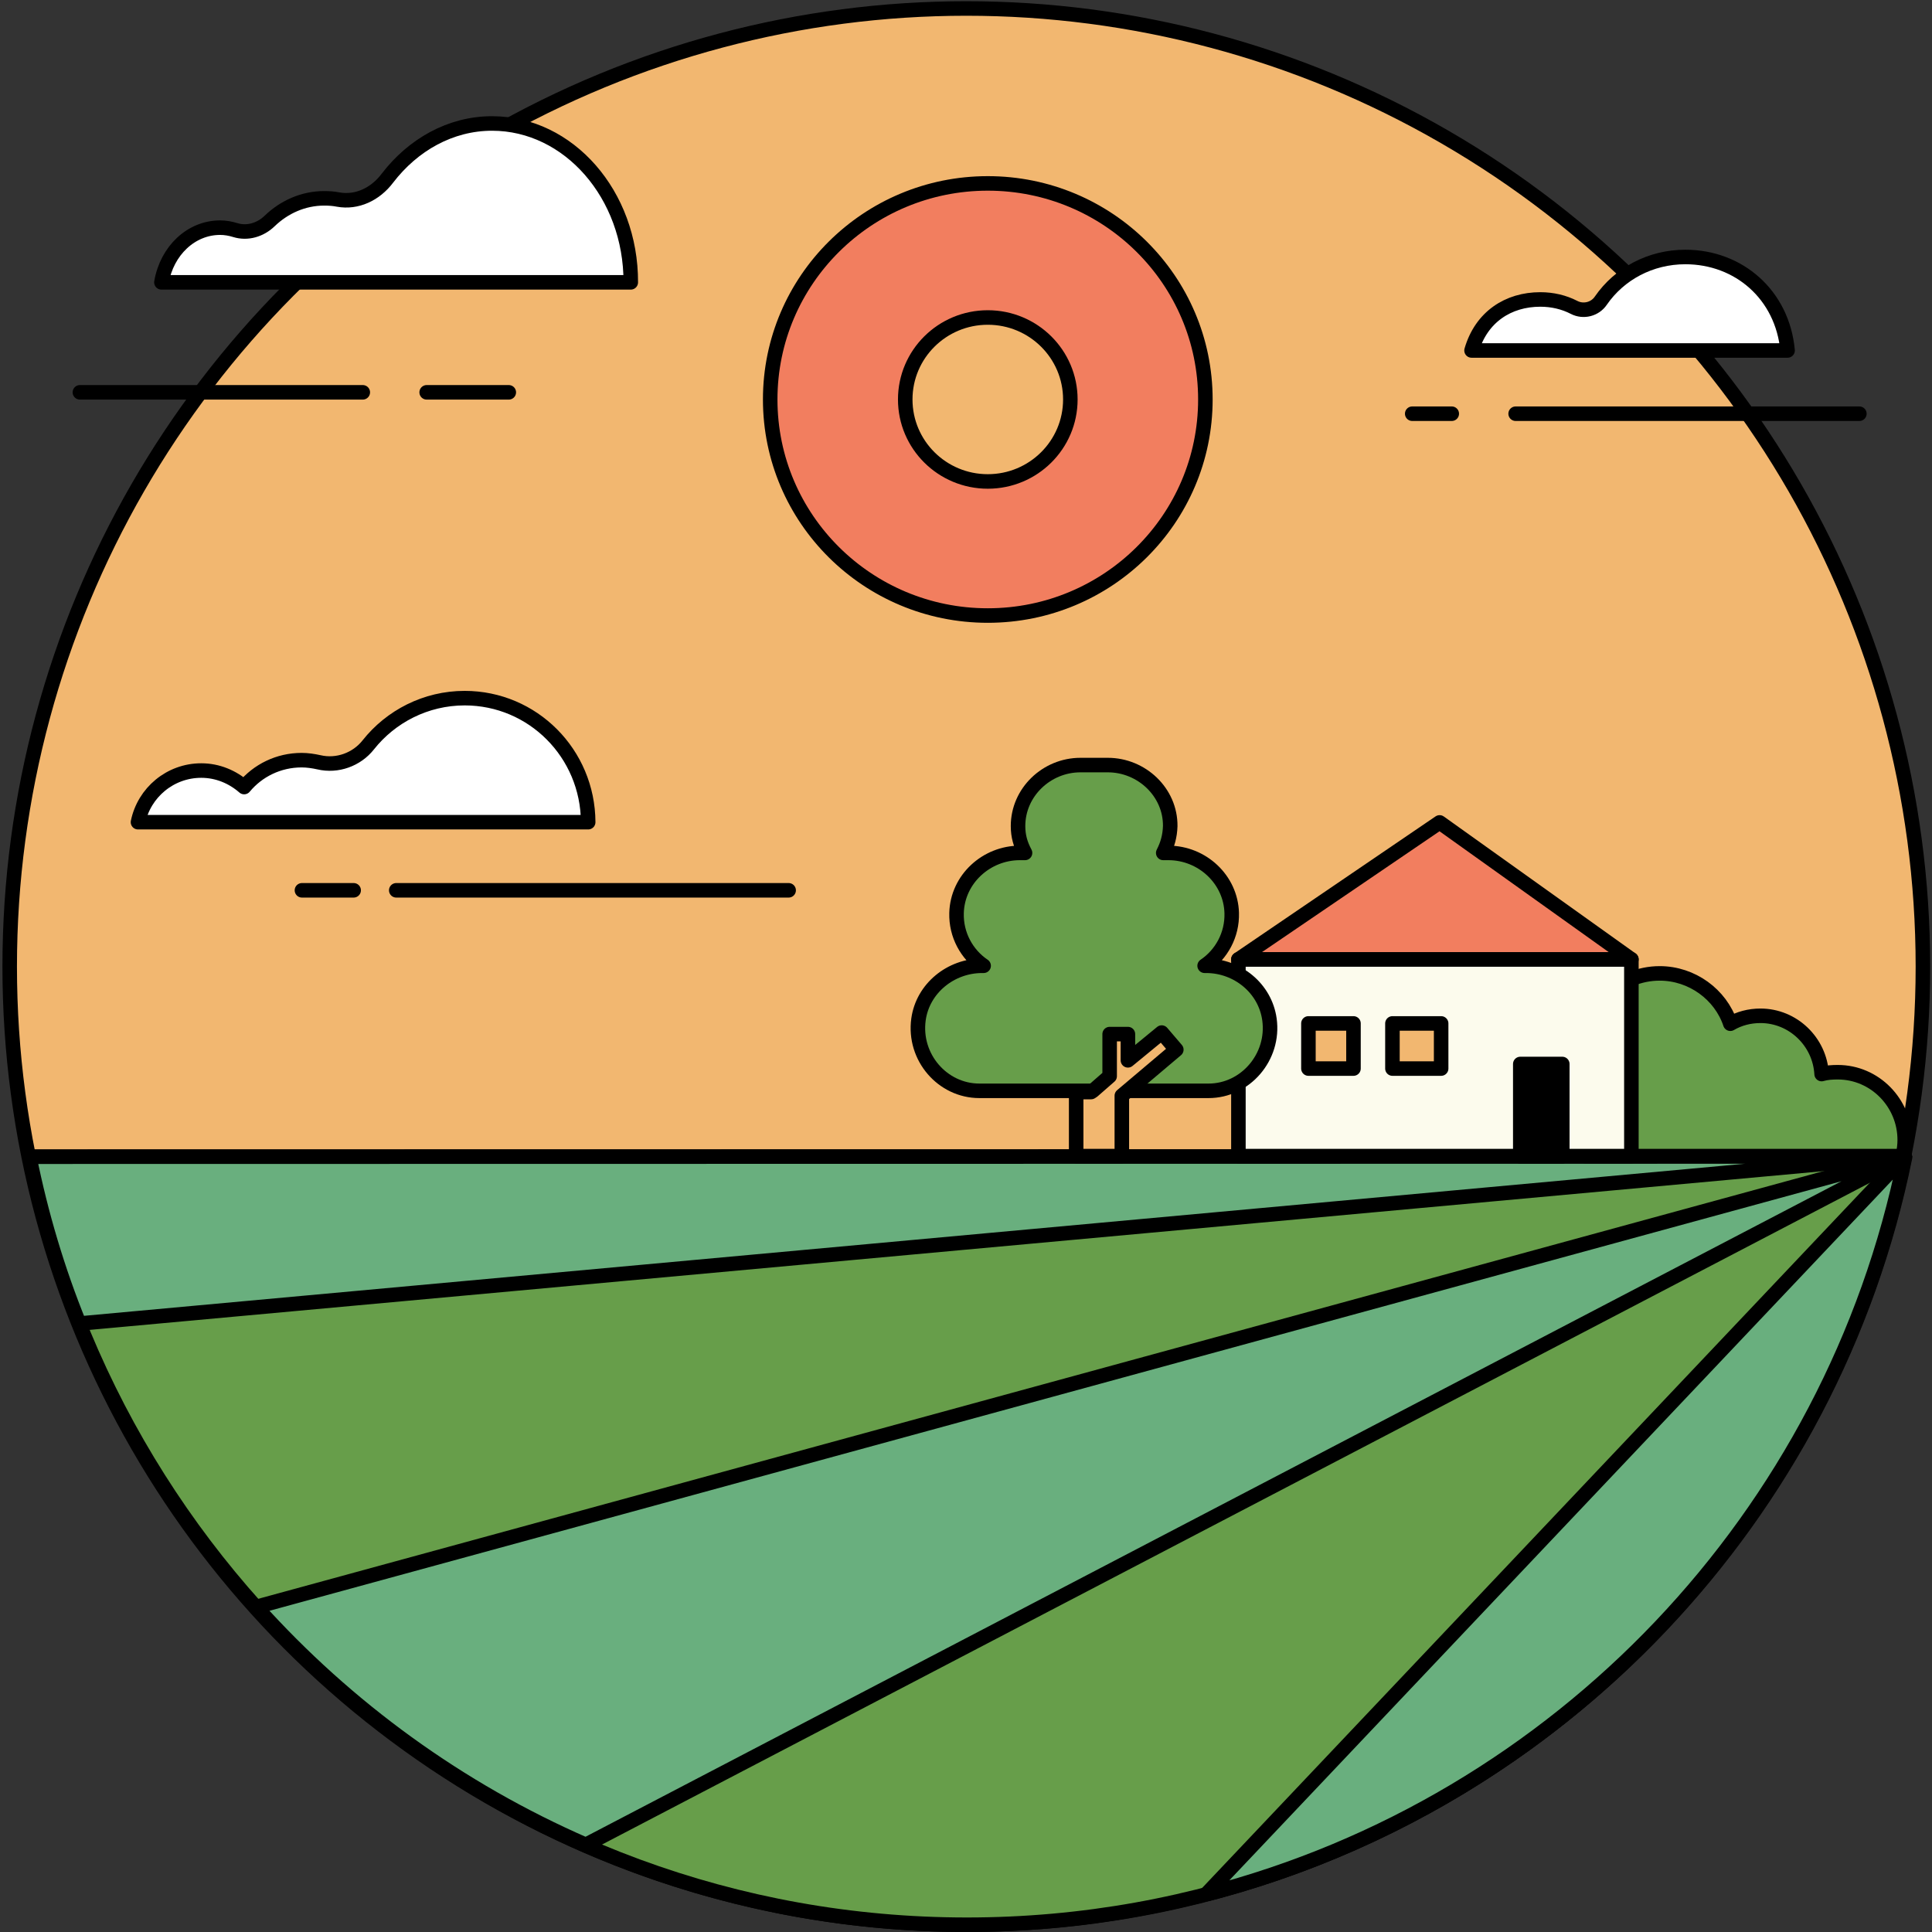 <?xml version="1.0" encoding="UTF-8"?>
<svg width="266px" height="266px" viewBox="0 0 266 266" version="1.1" xmlns="http://www.w3.org/2000/svg" xmlns:xlink="http://www.w3.org/1999/xlink">
    <rect x="0" y="0" width="266" height="266" fill="#333333" stroke="none"/>
    <!-- Generator: Sketch 50.2 (55047) - http://www.bohemiancoding.com/sketch -->
    <title>icon</title>
    <desc>Created with Sketch.</desc>
    <defs></defs>
    <g id="Page-1" stroke="none" stroke-width="1" fill="none" fill-rule="evenodd" stroke-linecap="round" stroke-linejoin="round">
        <g id="Artboard" transform="translate(-267, -167)" stroke="#000000" stroke-width="2">
            <g id="icon" transform="translate(268, 168)">
                <g id="Layer_1" fill="#F2B770" fill-rule="nonzero">
                    <ellipse id="XMLID_2229_" cx="132.042" cy="132.084" rx="131.707" ry="131.916"></ellipse>
                </g>
                <g id="Layer_4" transform="translate(3, 104)" fill-rule="nonzero">
                    <g id="XMLID_28_">
                        <g id="XMLID_45_" transform="translate(0, 54.173)" fill="#679E4A">
                            <path d="M129.123,105.827 C192.909,105.827 246.092,60.304 258.246,0.084 L0.042,0.084 C12.196,60.346 65.379,105.827 129.123,105.827 Z" id="XMLID_46_"></path>
                        </g>
                        <g id="XMLID_39_" transform="translate(31.013, 54.173)" fill="#69AF7E">
                            <path d="M227.233,0.042 L0.251,62.068 C12.782,76.01 28.205,87.223 45.639,94.824 L227.233,0.042 Z" id="XMLID_44_"></path>
                            <path d="M227.233,0.042 L131.093,101.585 L131.218,101.585 C179.624,89.029 217.258,49.638 227.275,0.168 L227.233,0.042 Z" id="XMLID_41_"></path>
                            <polygon id="XMLID_40_" points="227.233 0.042 227.233 0.092"></polygon>
                        </g>
                        <g id="XMLID_37_" transform="translate(0, 54.173)" fill="#69AF7E">
                            <path d="M258.246,0.042 L0.042,0.084 C1.634,8.021 3.939,15.706 6.915,23.055 L258.246,0.042 Z" id="XMLID_38_"></path>
                        </g>
                        <path d="M257.994,54.215 C258.162,53.207 258.246,52.661 258.246,51.948 C258.246,46.866 254.139,42.625 249.026,42.625 C248.271,42.625 247.517,42.667 246.804,42.877 C246.553,38.425 242.865,34.856 238.381,34.856 C236.872,34.856 235.447,35.234 234.232,35.948 C232.89,31.916 228.951,29.018 224.509,29.018 C218.893,29.018 214.241,33.554 214.241,39.181 L214.241,54.173 L257.994,54.173 L257.994,54.215 Z" id="XMLID_36_" fill="#679E4A"></path>
                        <rect id="XMLID_35_" fill="#FCFBED" x="166.506" y="27.087" width="54.105" height="27.087"></rect>
                        <polygon id="XMLID_34_" fill="#F27E5F" points="166.506 27.087 194.208 8.231 220.611 27.087"></polygon>
                        <rect id="XMLID_33_" fill="#F2B770" x="176.145" y="35.906" width="6.203" height="6.215"></rect>
                        <rect id="XMLID_32_" fill="#F2B770" x="187.712" y="35.906" width="6.706" height="6.215"></rect>
                        <rect id="XMLID_31_" fill="#000000" x="205.314" y="41.491" width="5.783" height="12.724"></rect>
                        <path d="M162.064,27.969 L161.854,27.969 C164.159,26.415 165.668,23.727 165.584,20.703 C165.458,16.084 161.519,12.43 156.867,12.43 L156.154,12.43 C156.741,11.297 157.076,10.121 157.118,8.735 C157.16,4.073 153.179,0.336 148.527,0.336 L144.755,0.336 C140.103,0.336 136.164,4.073 136.164,8.735 C136.164,10.121 136.499,11.255 137.128,12.43 L136.415,12.43 C131.805,12.43 127.824,16.042 127.698,20.703 C127.614,23.727 129.123,26.415 131.428,27.969 L131.218,27.969 C126.902,27.969 123.046,31.076 122.459,35.36 C121.747,40.567 125.77,45.186 130.841,45.186 L162.399,45.186 C167.47,45.186 171.493,40.525 170.781,35.36 C170.194,31.076 166.38,27.969 162.064,27.969 Z" id="XMLID_30_" fill="#679E4A"></path>
                        <polygon id="XMLID_29_" fill="#F2B770" points="155.945 37.165 151.293 40.987 151.293 37.375 148.778 37.375 148.778 43.171 146.473 45.186 146.222 45.354 144.168 45.354 144.168 54.173 150.455 54.173 150.455 45.858 157.956 39.517"></polygon>
                    </g>
                </g>
                <g id="Layer_5" transform="translate(105, 24)" fill-rule="nonzero">
                    <g id="XMLID_9_">
                        <ellipse id="XMLID_11_" fill="#F27E5F" cx="30" cy="30" rx="29.958" ry="29.748"></ellipse>
                        <ellipse id="XMLID_10_" fill="#F2B770" cx="30" cy="30" rx="11.366" ry="11.287"></ellipse>
                    </g>
                </g>
                <g id="Layer_2" transform="translate(10, 16)">
                    <g id="XMLID_8_">
                        <path d="M191.603,31.253 C192.943,26.626 196.67,24.229 201.068,24.229 C202.743,24.229 204.334,24.607 205.716,25.322 C207.015,25.995 208.606,25.575 209.402,24.397 C211.956,20.695 216.228,18.382 221.044,18.382 C228.374,18.382 234.404,23.556 235.116,31.253 L191.603,31.253 Z" id="XMLID_24_" fill="#FFFFFF" fill-rule="nonzero"></path>
                        <g id="XMLID_22_" transform="translate(7.957, 79.079)" fill="#FFFFFF" fill-rule="nonzero">
                            <path d="M45.021,0.042 C39.661,0.042 34.844,2.566 31.745,6.478 C30.154,8.497 27.474,9.464 24.961,8.875 C24.207,8.707 23.369,8.581 22.574,8.581 C19.391,8.581 16.543,10.011 14.658,12.283 C13.067,10.894 11.015,10.011 8.753,10.011 C4.481,10.011 0.879,13.04 0.042,17.12 L62.025,17.12 C61.983,7.656 54.403,0.042 45.021,0.042 Z" id="XMLID_23_"></path>
                        </g>
                        <g id="XMLID_20_" transform="translate(10.889, 0)" fill="#FFFFFF" fill-rule="nonzero">
                            <path d="M45.859,0 C40.121,0 34.97,2.944 31.452,7.529 C29.777,9.759 27.222,10.937 24.668,10.474 C24.039,10.348 23.411,10.306 22.741,10.306 C19.893,10.306 17.255,11.483 15.244,13.418 C13.946,14.68 12.145,15.185 10.512,14.68 C9.842,14.47 9.13,14.344 8.418,14.344 C4.439,14.344 1.089,17.498 0.335,21.873 L64.957,21.873 C64.998,9.801 56.413,0 45.859,0 Z" id="XMLID_21_"></path>
                        </g>
                        <path d="M0,37.016 L38.949,37.016" id="XMLID_19_"></path>
                        <path d="M47.744,37.016 L59.051,37.016" id="XMLID_17_"></path>
                        <path d="M43.556,105.579 L97.581,105.579" id="XMLID_16_"></path>
                        <path d="M37.692,105.579 L30.573,105.579" id="XMLID_14_"></path>
                        <path d="M245,39.96 L197.675,39.96" id="XMLID_13_"></path>
                        <path d="M183.436,39.96 L188.88,39.96" id="XMLID_12_"></path>
                    </g>
                </g>
            </g>
        </g>
    </g>
</svg>